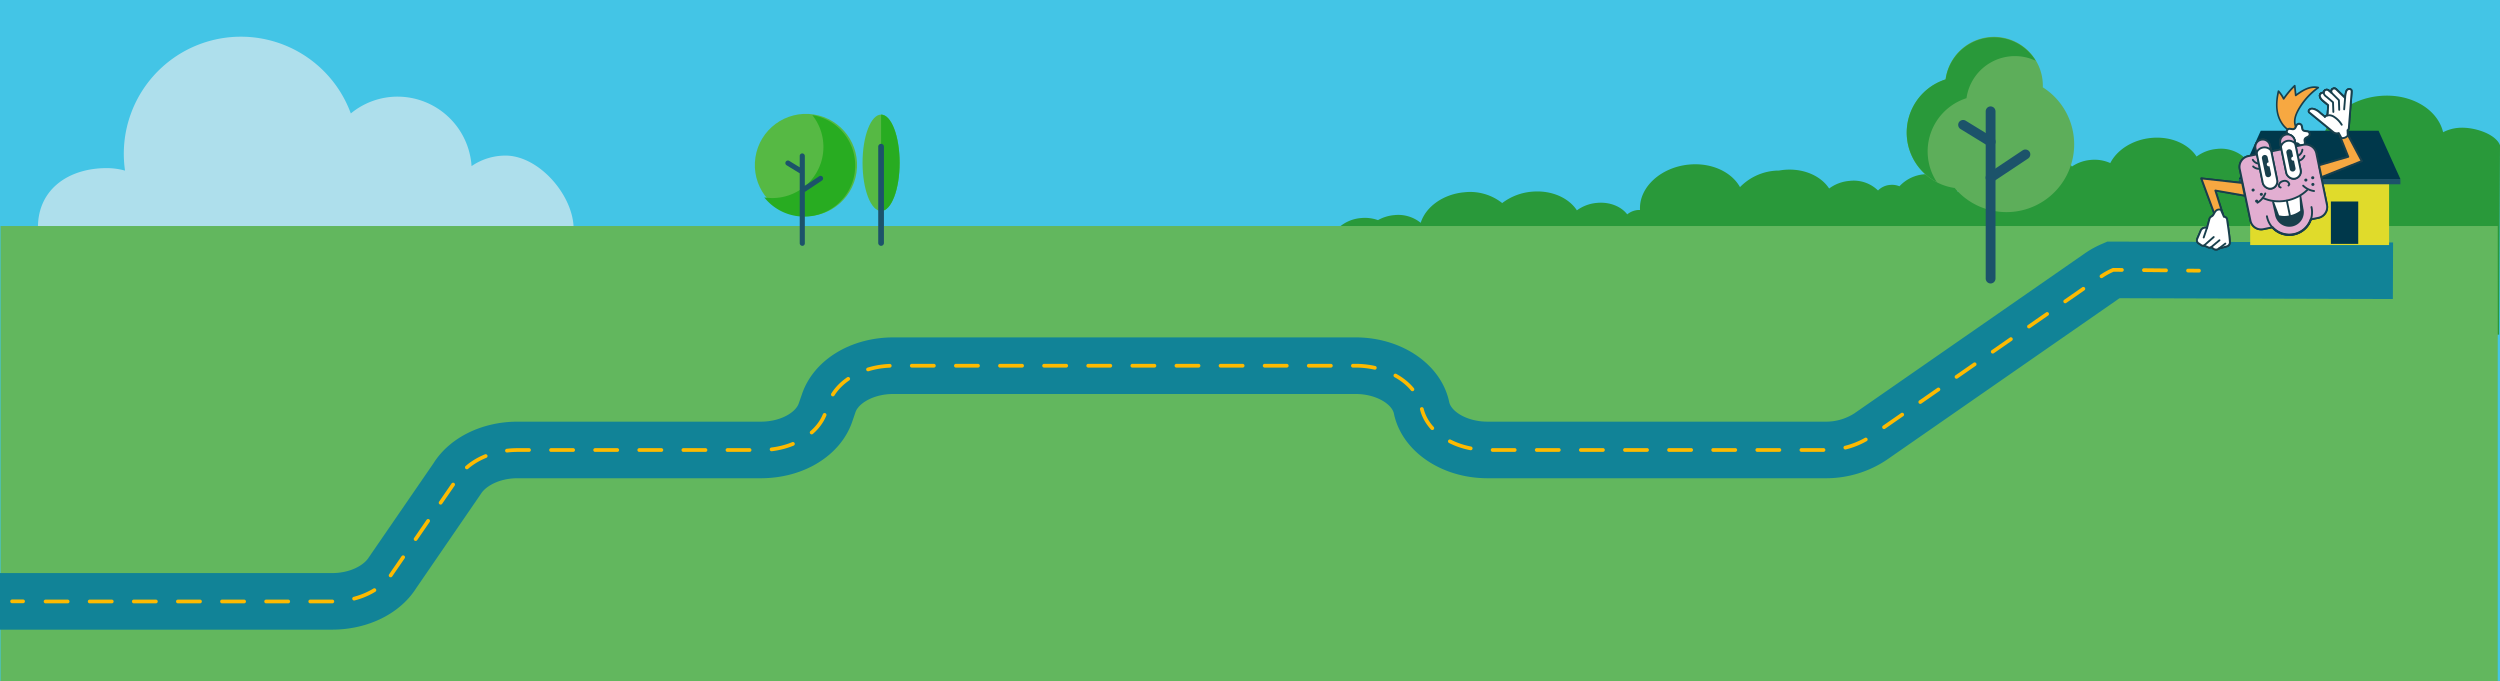 <svg id="Layer_1" data-name="Layer 1" xmlns="http://www.w3.org/2000/svg" viewBox="0 0 1002 273"><rect x="0" y="0" width="1002" height="273" fill="#808080" stroke="none"/><defs><style>.cls-1{fill:#43c5e6;}.cls-2{fill:#29993a;}.cls-3{fill:#aedfec;}.cls-4{fill:#62b75e;}.cls-5{fill:#5dae5a;}.cls-6{fill:#56b944;}.cls-7{fill:#28ac21;}.cls-8{fill:#1c536a;}.cls-9{fill:#118397;}.cls-10,.cls-11,.cls-12,.cls-20{fill:none;}.cls-10,.cls-11,.cls-12{stroke:#fdba00;stroke-width:1.5px;}.cls-10,.cls-11,.cls-12,.cls-18,.cls-20,.cls-22,.cls-23{stroke-linecap:round;stroke-linejoin:round;}.cls-11{stroke-dasharray:8.84 8.84 8.84 8.84;}.cls-12{stroke-dasharray:8.84 8.84 8.84 8.84 8.84 8.84;}.cls-13{fill:#e0db2b;}.cls-14{fill:#00384b;}.cls-15{fill:#51c2df;}.cls-16,.cls-23{fill:#f7a841;}.cls-17{fill:#183f4c;}.cls-18,.cls-21,.cls-22{fill:#fff;}.cls-18,.cls-19,.cls-20,.cls-22,.cls-23{stroke:#183f4c;}.cls-18{stroke-width:0.83px;}.cls-19{fill:#e2aed1;stroke-miterlimit:10;}.cls-19,.cls-20,.cls-22,.cls-23{stroke-width:0.76px;}</style></defs><path class="cls-1" d="M0,0V272.91H1002V0Z"/><path class="cls-2" d="M1002,58.24c-1.63-4.51-10.4-7.51-16.66-7A16.29,16.29,0,0,0,979.2,53c-2.23-9.27-12.9-15.63-25.28-14.55-13.54,1.18-24,10.8-23.35,21.5a15.35,15.35,0,0,0,.22,1.79c-2.38-3.21-7-5.15-12.11-4.71a15.19,15.19,0,0,0-10.07,4.82,7.75,7.75,0,0,0-3.71-.55A7.6,7.6,0,0,0,900,63.58a14,14,0,0,0-11.44-3.89,15.83,15.83,0,0,0-8.17,3.06c-3.24-5-10.15-8.17-17.94-7.49-7.59.66-13.92,4.75-16.65,10.1a15.37,15.37,0,0,0-7.77-1.27,15.9,15.9,0,0,0-7.61,2.66c-3.33-4.85-10.11-7.83-17.72-7.17-10.38.91-18.41,8.22-18.07,16.4l-9.93.86c-1.63-4.5-7.07-7.5-13.33-7a15.17,15.17,0,0,0-10.07,4.82,7.73,7.73,0,0,0-3.71-.55,7.62,7.62,0,0,0-4.88,2.24A13.92,13.92,0,0,0,741.3,72.5a15.74,15.74,0,0,0-8.18,3.06c-3.24-5-10.15-8.17-17.93-7.49-.67.05-1.33.15-2,.26s-1.09,0-1.64.08A21.92,21.92,0,0,0,697.39,75c-3.32-6-11.24-9.84-20.21-9.06-11.5,1-20.37,9.15-19.86,18.23a6.77,6.77,0,0,0-.78,0,7.78,7.78,0,0,0-4.35,1.75c-2.4-3.15-7-5.06-12-4.61a15.82,15.82,0,0,0-8.17,3c-3.25-5-10.16-8.16-17.94-7.49a22.74,22.74,0,0,0-12,4.57,20.72,20.72,0,0,0-15.14-4.33c-8.58.75-15.55,5.88-17.52,12.25a14.33,14.33,0,0,0-10.62-3.09,16.21,16.21,0,0,0-6.51,2,15.66,15.66,0,0,0-6.68-.83,15.19,15.19,0,0,0-10.07,4.82,7.73,7.73,0,0,0-3.71-.55,7.65,7.65,0,0,0-4.88,2.24L169.32,99.69,181,134.14h820.64Z"/><path class="cls-3" d="M229.92,91.86c0-13.53-13.89-29.5-27.32-29.5A24.06,24.06,0,0,0,189,66.58a29.79,29.79,0,0,0-29.62-27.85,29.45,29.45,0,0,0-18.77,6.74,46.93,46.93,0,0,0-90.5,22.91,27.54,27.54,0,0,0-7.36-1c-15.21,0-27.54,8.43-27.54,23.75"/><rect class="cls-4" x="0.22" y="90.59" width="1000.88" height="182.41"/><path class="cls-5" d="M818.77,35c0-.13,0-.25,0-.38a19.58,19.58,0,0,0-39-2.76,22.38,22.38,0,0,0,3.66,43.48A27.13,27.13,0,1,0,818.77,35Z"/><path class="cls-2" d="M788.17,39.36a19.59,19.59,0,0,1,27.75-15,19.58,19.58,0,0,0-36.11,7.45A22.38,22.38,0,0,0,776.3,73a22.39,22.39,0,0,1,11.87-33.65Z"/><ellipse class="cls-6" cx="353.14" cy="65.25" rx="7.43" ry="19.32"/><path class="cls-7" d="M360.57,65.25c0-10.67-3.33-19.32-7.43-19.32V84.57C357.24,84.57,360.57,75.92,360.57,65.25Z"/><ellipse class="cls-6" cx="322.32" cy="66.35" rx="20.49" ry="20.46" transform="matrix(0.15, -0.99, 0.99, 0.15, 208.99, 375.3)"/><path class="cls-7" d="M325.56,46.12a20.49,20.49,0,0,1-16,33.26,21.68,21.68,0,0,1-3.24-.25,20.47,20.47,0,1,0,19.23-33Z"/><path class="cls-8" d="M352.9,98.51a1.18,1.18,0,0,1-.91-1.17V58.84a1.17,1.17,0,0,1,.91-1.17,1.14,1.14,0,0,1,1.38,1.12V97.38A1.15,1.15,0,0,1,352.9,98.51Z"/><path class="cls-8" d="M329.85,71.25a1,1,0,0,0-1.56-.59l-5.71,3.8V62.57a1.06,1.06,0,0,0-.84-1.06,1,1,0,0,0-1.21,1v4.55l-4.18-2.57a1,1,0,1,0-1.09,1.74l5.27,3.24v6.89h0V97.45a1.06,1.06,0,0,0,.83,1.06,1,1,0,0,0,1.22-1V76.93l6.82-4.55A1,1,0,0,0,329.85,71.25Z"/><path class="cls-8" d="M797.59,113.61a2,2,0,0,1-1.72-2V44.66a2,2,0,0,1,1.72-2,2,2,0,0,1,2.21,1.95v67.08A2,2,0,0,1,797.59,113.61Z"/><path class="cls-8" d="M797.83,73.12A2,2,0,0,1,796,72a2,2,0,0,1,.77-2.48l13.93-9.28a2,2,0,0,1,2.85.77,2,2,0,0,1-.73,2.55l-13.94,9.28A2,2,0,0,1,797.83,73.12Z"/><path class="cls-8" d="M797.83,58.78a1.91,1.91,0,0,1-1-.29l-11-6.74a2,2,0,0,1-.82-2.52,2,2,0,0,1,2.81-.87l11,6.74a2,2,0,0,1,.85,2.48A2,2,0,0,1,797.83,58.78Z"/><path class="cls-9" d="M133.09,252.36H-.14V229.69H133.09c7.38,0,12.76-3.2,14.64-6.17l26-37.82C180.2,175.39,193.14,169,207.45,169h97.49c7.94,0,14-3.73,15.21-7.34l1.31-3.79c4.66-13.54,19.37-22.64,36.61-22.64H543.33c18.61,0,34.39,10.9,37.51,25.91.8,3.8,7.15,7.86,15.36,7.86H731.46a21.07,21.07,0,0,0,11.78-3.33l92.37-64.12a38.63,38.63,0,0,1,6.9-3.8l2.15-.93,114.49.36-.09,22.67-109.5-.33q-.55.31-1,.66l-92.37,64.13a43.59,43.59,0,0,1-24.68,7.37H596.2c-18.62,0-34.39-10.9-37.52-25.91-.79-3.8-7.15-7.86-15.35-7.86H358.07c-7.93,0-14,3.73-15.21,7.34l-1.3,3.8c-4.66,13.53-19.38,22.63-36.62,22.63H207.45c-7.38,0-12.76,3.2-14.64,6.17l-25.95,37.81C160.34,246,147.4,252.36,133.09,252.36Z"/><line class="cls-10" x1="881.35" y1="108.49" x2="876.97" y2="108.45"/><path class="cls-11" d="M868.13,108.36,847,108.15a27.5,27.5,0,0,0-4.9,2.7l-3.43,2.38"/><path class="cls-12" d="M835,115.75,749.69,175a32.26,32.26,0,0,1-18.23,5.35H596.2c-13.19,0-24.41-7.17-26.44-16.88h0c-2-9.72-13.24-16.89-26.43-16.89H358.07c-12.21,0-22.87,6.17-25.91,15l-1.31,3.79c-3,8.82-13.69,15-25.91,15H207.45c-10.36,0-19.79,4.46-24.2,11.45l-26,37.81c-4.41,7-13.84,11.44-24.2,11.44H13.66"/><line class="cls-10" x1="9.24" y1="241.02" x2="4.85" y2="241.02"/><rect class="cls-13" x="901.88" y="65.85" width="55.67" height="32.37"/><polygon class="cls-14" points="906.11 52.39 953.33 52.39 962.08 71.75 897.36 71.75 906.11 52.39"/><rect class="cls-14" x="934.22" y="80.76" width="10.96" height="16.99"/><rect class="cls-8" x="897.36" y="71.75" width="64.72" height="2.11"/><rect class="cls-14" x="912.91" y="80.16" width="11.09" height="11.1"/><rect class="cls-15" x="914.75" y="82" width="7.41" height="7.42"/><path class="cls-16" d="M920.13,38.24l-.41-3.9a31.9,31.9,0,0,0-4.43,5.27,12.78,12.78,0,0,0-2.08-3.07,18.58,18.58,0,0,0-.1,9.76,10.38,10.38,0,0,0,6.42,7l1.56-1a5.41,5.41,0,0,1-1.43-4,8.84,8.84,0,0,1,1.1-3.44,27,27,0,0,1,8.38-9.71C926,34.25,922.79,36.29,920.13,38.24Z"/><path class="cls-17" d="M920.47,38.24l-.4-3.9a.35.35,0,0,0-.59-.24A33.26,33.26,0,0,0,915,39.44h.6a13.73,13.73,0,0,0-2.14-3.14.34.34,0,0,0-.57.15c-1,4.37-1.19,9.26,1.4,13.13a10.16,10.16,0,0,0,4.18,3.67c.54.24.95.51,1.46.2s.9-.6,1.35-.89a.36.36,0,0,0,.07-.55c-2.67-3-.67-6.71,1.19-9.55a26.79,26.79,0,0,1,6.79-7.05.35.35,0,0,0-.08-.63c-3.46-.84-6.61,1.21-9.29,3.16-.35.26,0,.85.35.59,2.51-1.82,5.5-3.87,8.75-3.09l-.08-.63a27.68,27.68,0,0,0-7.53,8.09c-1.83,3-3.25,6.6-.59,9.6l.07-.54-1,.67c-.12.08-.37.33-.51.34s-.76-.39-1-.49a9.7,9.7,0,0,1-3.86-3.71c-2.2-3.66-2-8.12-1-12.13l-.57.15a13.44,13.44,0,0,1,2,3,.35.35,0,0,0,.6,0,32.44,32.44,0,0,1,4.38-5.2l-.59-.24.4,3.9C919.83,38.67,920.52,38.68,920.47,38.24Z"/><path class="cls-18" d="M917.82,51.63l1,.13a1.13,1.13,0,0,0,1.18-.63l.42-.87a1.15,1.15,0,0,1,2.16.29l.17,1a1.14,1.14,0,0,0,1,.93l1,.13a1.15,1.15,0,0,1,.38,2.15l-.85.45a1.13,1.13,0,0,0-.58,1.21l.17,1a1.15,1.15,0,0,1-1.92,1l-.7-.67a1.15,1.15,0,0,0-1.33-.18L919,58a1.15,1.15,0,0,1-1.57-1.51l.42-.87a1.13,1.13,0,0,0-.24-1.32l-.7-.67A1.15,1.15,0,0,1,917.82,51.63Z"/><path class="cls-19" d="M923.05,58.06l-21.83,4.5a4.42,4.42,0,0,0-3.55,5.13L902,88.52a4.39,4.39,0,0,0,5.28,3.3l3.59-.74a9.07,9.07,0,0,0,15.24-3.15l3-.61a4.42,4.42,0,0,0,3.55-5.13l-4.3-20.83A4.4,4.4,0,0,0,923.05,58.06Z"/><path class="cls-17" d="M910.62,80.75,911.81,86a5.82,5.82,0,1,0,11.39-2.35l-.94-5.57a17,17,0,0,1-5.94,2.42A17.35,17.35,0,0,1,910.62,80.75Z"/><path class="cls-20" d="M904.79,81.24a7.66,7.66,0,0,0,3.14-3.69"/><path class="cls-20" d="M927.46,76.56a7.74,7.74,0,0,1-4.35-2.14"/><path class="cls-20" d="M926.44,83a9.12,9.12,0,1,1-17.86,3.68"/><path class="cls-21" d="M913.46,86.3a8.51,8.51,0,0,0,4.23,0,9.64,9.64,0,0,0,4.23-1.85l-.29-6.25a12.44,12.44,0,0,1-5.31,2.29,11.07,11.07,0,0,1-5,.08Z"/><line class="cls-20" x1="916.57" y1="80.46" x2="917.85" y2="86.67"/><path class="cls-20" d="M922.8,60a3.19,3.19,0,0,1-2,2.58"/><path class="cls-20" d="M923.62,62.47a3.47,3.47,0,0,1-2.69,2.07"/><path class="cls-20" d="M902.93,64.05a3.22,3.22,0,0,0,2.86,1.58"/><path class="cls-20" d="M903.06,66.72a3.47,3.47,0,0,0,3.29.83"/><path class="cls-22" d="M911,60.48l2,9.7a3,3,0,0,1-2.37,3.43h0a3,3,0,0,1-3.53-2.21l-2-9.71Z"/><path class="cls-17" d="M909.85,65.23a.76.76,0,0,1-.23-1.09.88.88,0,0,1,.63-.36l-.39-1.92a1.18,1.18,0,0,0-1.42-.88,1.16,1.16,0,0,0-.94,1.36l1.32,6.43a1.19,1.19,0,0,0,1.42.89,1.18,1.18,0,0,0,.94-1.37l-.61-3A.83.83,0,0,1,909.85,65.23Z"/><path class="cls-22" d="M919.74,58.66l2,9.71a2.94,2.94,0,0,1-2.37,3.42h0a2.94,2.94,0,0,1-3.53-2.2l-2-9.71Z"/><path class="cls-17" d="M918.63,63.42a.77.77,0,0,1-.22-1.09A.83.83,0,0,1,919,62l-.4-1.93a1.2,1.2,0,0,0-2.35.49L917.61,67a1.21,1.21,0,0,0,2.36-.49l-.61-3A.86.86,0,0,1,918.63,63.42Z"/><path class="cls-23" d="M888.07,87.17s.54-3,2.84-1.34l-3-9.47,11.79,2.07-1.05-5.1L882.29,71.5Z"/><polygon class="cls-23" points="929.49 66.25 941.19 62.83 937.91 54.6 941.03 54.11 946.59 64.56 930.47 70.98 929.49 66.25"/><path class="cls-20" d="M917.24,74.36c.2-.31.35-.31.28-.65a1.9,1.9,0,0,0-2.38-1.15c-1.13.24-1.91,1.13-1.73,2,.08.4.29.37.67.58"/><path class="cls-22" d="M886.48,86.71c1.16-.55,1.07-3.19,3.63-2.67l1.24,2.86h0A1.26,1.26,0,0,1,892.61,88c.28,2.09,1,6.36,1.13,9.16a1.73,1.73,0,0,1-1.39,1.63l-2.94.78-.67.39a1.84,1.84,0,0,1-1.66-.31l-.75-.61h0a1.29,1.29,0,0,1-1.3.08l-1.62-.72h0a1.31,1.31,0,0,1-1.29-.26L881,97.39a1.46,1.46,0,0,1-.35-1.68l1.52-3.53a2.15,2.15,0,0,1,2.42-.84l1-3.72A1.81,1.81,0,0,1,886.48,86.71Z"/><line class="cls-22" x1="883.24" y1="95.19" x2="884.55" y2="91.34"/><path class="cls-22" d="M887.25,95c-.13.14-3.84,3.38-3.84,3.38"/><path class="cls-22" d="M889.56,96.29c-.13.15-3.32,2.76-3.32,2.76"/><path class="cls-22" d="M891.91,97.63c-.13.15-2.5,1.92-2.5,1.92"/><path class="cls-22" d="M942.42,36.07a1.1,1.1,0,0,0-1.33-.28,1.46,1.46,0,0,0-.71.82,10.52,10.52,0,0,0-.46,2.65l-3.64-3.55a1.17,1.17,0,0,0-.89-.25c-1.32.26-.95,1.71-.95,1.71l-1.23-1a1,1,0,0,0-.52-.19,1.17,1.17,0,0,0-1.32,1.15,1.75,1.75,0,0,0-1.3.45c-.94,1.09.76,2.59.76,2.59l2.3,1.9-.23,4.14a2.24,2.24,0,0,0-1.09.58s-1.36-1.13-1.63-1.33c-2.56-2.44-4.06-1.8-4.06-1.8-1.25.56-.62,1.35-.62,1.35l9.77,8a2.28,2.28,0,0,0,2.09.31l1.11,2a2.69,2.69,0,0,0,2.51-1l-.09-2.13a1.17,1.17,0,0,0,.52-.87l1.09-13.92C942.52,37.18,942.61,36.24,942.42,36.07Z"/><path class="cls-22" d="M931.81,46.83s1.14-1.27,3.29-.24A9.59,9.59,0,0,1,938.56,50"/><path class="cls-22" d="M932.93,46.23l.2-4.12-2.3-1.9s-1.7-1.5-.76-2.59a1.75,1.75,0,0,1,1.3-.45A1.17,1.17,0,0,1,932.69,36a1,1,0,0,1,.52.19l1.23,1s-.37-1.45.95-1.71a1.17,1.17,0,0,1,.89.25l3.64,3.55"/><path class="cls-22" d="M931.37,37.17s-.19.78,1.21,1.71L935.07,41l.14,3.86"/><polyline class="cls-22" points="934.44 37.17 937.43 40.15 937.56 44.01"/><line class="cls-22" x1="939.54" y1="43.82" x2="939.92" y2="39.26"/><ellipse class="cls-17" cx="903.04" cy="76.12" rx="0.63" ry="0.6" transform="translate(3.26 184.13) rotate(-11.66)"/><ellipse class="cls-17" cx="905.93" cy="75.89" rx="0.63" ry="0.6" transform="matrix(0.98, -0.2, 0.2, 0.98, 3.36, 184.71)"/><ellipse class="cls-17" cx="904.05" cy="78.61" rx="0.63" ry="0.6" transform="matrix(0.98, -0.2, 0.2, 0.98, 2.78, 184.38)"/><ellipse class="cls-17" cx="926.93" cy="71.19" rx="0.63" ry="0.6" transform="translate(4.75 188.86) rotate(-11.66)"/><ellipse class="cls-17" cx="924.18" cy="72.12" rx="0.63" ry="0.6" transform="translate(4.5 188.32) rotate(-11.66)"/><ellipse class="cls-17" cx="926.99" cy="73.87" rx="0.63" ry="0.6" transform="translate(4.21 188.92) rotate(-11.66)"/><path class="cls-20" d="M906.91,79.3c5.65,2.76,13.3,1.3,17.77-3.09"/><path class="cls-19" d="M923.05,58.06l-21.83,4.5a4.42,4.42,0,0,0-3.55,5.13L902,88.52a4.39,4.39,0,0,0,5.28,3.3l3.59-.74a9.07,9.07,0,0,0,15.24-3.15l3-.61a4.42,4.42,0,0,0,3.55-5.13l-4.3-20.83A4.4,4.4,0,0,0,923.05,58.06Z"/><path class="cls-17" d="M910.62,80.75,911.81,86a5.82,5.82,0,1,0,11.39-2.35l-.94-5.57a17,17,0,0,1-5.94,2.42A17.35,17.35,0,0,1,910.62,80.75Z"/><path class="cls-20" d="M904.79,81.24a7.66,7.66,0,0,0,3.14-3.69"/><path class="cls-20" d="M927.46,76.56a7.74,7.74,0,0,1-4.35-2.14"/><path class="cls-20" d="M926.44,83a9.12,9.12,0,1,1-17.86,3.68"/><path class="cls-21" d="M913.46,86.3a8.51,8.51,0,0,0,4.23,0,9.64,9.64,0,0,0,4.23-1.85l-.29-6.25a12.44,12.44,0,0,1-5.31,2.29,11.07,11.07,0,0,1-5,.08Z"/><line class="cls-20" x1="916.57" y1="80.46" x2="917.85" y2="86.67"/><path class="cls-20" d="M922.8,60a3.19,3.19,0,0,1-2,2.58"/><path class="cls-20" d="M923.62,62.47a3.47,3.47,0,0,1-2.69,2.07"/><path class="cls-20" d="M902.93,64.05a3.22,3.22,0,0,0,2.86,1.58"/><path class="cls-20" d="M903.06,66.72a3.47,3.47,0,0,0,3.29.83"/><path class="cls-23" d="M888.07,87.17s.54-3,2.84-1.34l-3-9.47,11.79,2.07-1.05-5.1L882.29,71.5Z"/><polygon class="cls-23" points="929.49 66.25 941.19 62.83 937.91 54.6 941.03 54.11 946.59 64.56 930.47 70.98 929.49 66.25"/><path class="cls-20" d="M917.24,74.36c.2-.31.35-.31.28-.65a1.9,1.9,0,0,0-2.38-1.15c-1.13.24-1.91,1.13-1.73,2,.08.4.29.37.67.58"/><path class="cls-22" d="M886.48,86.71c1.16-.55,1.07-3.19,3.63-2.67l1.24,2.86h0A1.26,1.26,0,0,1,892.61,88c.28,2.09,1,6.36,1.13,9.16a1.73,1.73,0,0,1-1.39,1.63l-2.94.78-.67.39a1.84,1.84,0,0,1-1.66-.31l-.75-.61h0a1.29,1.29,0,0,1-1.3.08l-1.62-.72h0a1.31,1.31,0,0,1-1.29-.26L881,97.39a1.46,1.46,0,0,1-.35-1.68l1.52-3.53a2.15,2.15,0,0,1,2.42-.84l1-3.72A1.81,1.81,0,0,1,886.48,86.71Z"/><line class="cls-22" x1="883.24" y1="95.19" x2="884.55" y2="91.34"/><path class="cls-22" d="M887.25,95c-.13.14-3.84,3.38-3.84,3.38"/><path class="cls-22" d="M889.56,96.29c-.13.15-3.32,2.76-3.32,2.76"/><path class="cls-22" d="M891.91,97.63c-.13.15-2.5,1.92-2.5,1.92"/><path class="cls-22" d="M942.42,36.07a1.1,1.1,0,0,0-1.33-.28,1.46,1.46,0,0,0-.71.82,10.52,10.52,0,0,0-.46,2.65l-3.64-3.55a1.17,1.17,0,0,0-.89-.25c-1.32.26-.95,1.71-.95,1.71l-1.23-1a1,1,0,0,0-.52-.19,1.17,1.17,0,0,0-1.32,1.15,1.75,1.75,0,0,0-1.3.45c-.94,1.09.76,2.59.76,2.59l2.3,1.9-.23,4.14a2.24,2.24,0,0,0-1.09.58s-1.36-1.13-1.63-1.33c-2.56-2.44-4.06-1.8-4.06-1.8-1.25.56-.62,1.35-.62,1.35l9.77,8a2.28,2.28,0,0,0,2.09.31l1.11,2a2.69,2.69,0,0,0,2.51-1l-.09-2.13a1.17,1.17,0,0,0,.52-.87l1.09-13.92C942.52,37.18,942.61,36.24,942.42,36.07Z"/><path class="cls-22" d="M931.81,46.83s1.14-1.27,3.29-.24A9.59,9.59,0,0,1,938.56,50"/><path class="cls-22" d="M932.93,46.23l.2-4.12-2.3-1.9s-1.7-1.5-.76-2.59a1.75,1.75,0,0,1,1.3-.45A1.17,1.17,0,0,1,932.69,36a1,1,0,0,1,.52.19l1.23,1s-.37-1.45.95-1.71a1.17,1.17,0,0,1,.89.25l3.64,3.55"/><path class="cls-22" d="M931.37,37.17s-.19.78,1.21,1.71L935.07,41l.14,3.86"/><polyline class="cls-22" points="934.44 37.17 937.43 40.15 937.56 44.01"/><line class="cls-22" x1="939.54" y1="43.82" x2="939.92" y2="39.26"/><ellipse class="cls-17" cx="903.04" cy="76.12" rx="0.63" ry="0.6" transform="translate(3.26 184.13) rotate(-11.66)"/><ellipse class="cls-17" cx="905.93" cy="75.89" rx="0.63" ry="0.6" transform="matrix(0.98, -0.2, 0.2, 0.98, 3.36, 184.71)"/><ellipse class="cls-17" cx="904.05" cy="78.61" rx="0.63" ry="0.6" transform="matrix(0.98, -0.2, 0.2, 0.98, 2.78, 184.38)"/><ellipse class="cls-17" cx="926.93" cy="71.19" rx="0.63" ry="0.6" transform="translate(4.75 188.86) rotate(-11.66)"/><ellipse class="cls-17" cx="924.18" cy="72.12" rx="0.63" ry="0.6" transform="translate(4.5 188.32) rotate(-11.66)"/><ellipse class="cls-17" cx="926.99" cy="73.87" rx="0.63" ry="0.6" transform="translate(4.21 188.92) rotate(-11.66)"/><path class="cls-20" d="M906.91,79.3c5.65,2.76,13.3,1.3,17.77-3.09"/><rect class="cls-22" x="905.21" y="55.79" width="5.87" height="17.98" rx="2.94" transform="matrix(0.98, -0.2, 0.2, 0.98, 5.65, 184.93)"/><path class="cls-23" d="M906.93,59.14a3.34,3.34,0,0,1,3.29,1.17l-.43-2.05A2.93,2.93,0,0,0,906.32,56h0A2.94,2.94,0,0,0,904,59.45l.39,1.9A3.34,3.34,0,0,1,906.93,59.14Z"/><rect class="cls-22" x="915.06" y="53.76" width="5.87" height="17.98" rx="2.94" transform="translate(6.27 186.88) rotate(-11.66)"/><path class="cls-23" d="M916.66,56.48A3.36,3.36,0,0,1,920,57.66l-.3-1.44a2.94,2.94,0,0,0-3.47-2.28h0a2.93,2.93,0,0,0-2.28,3.47l.26,1.28A3.35,3.35,0,0,1,916.66,56.48Z"/><rect class="cls-22" x="905.21" y="55.79" width="5.87" height="17.98" rx="2.94" transform="matrix(0.98, -0.2, 0.2, 0.98, 5.65, 184.93)"/><path class="cls-19" d="M906.93,59.14a3.34,3.34,0,0,1,3.29,1.17l-.43-2.05A2.93,2.93,0,0,0,906.32,56h0A2.94,2.94,0,0,0,904,59.45l.39,1.9A3.34,3.34,0,0,1,906.93,59.14Z"/><rect class="cls-22" x="915.06" y="53.76" width="5.87" height="17.98" rx="2.94" transform="translate(6.27 186.88) rotate(-11.66)"/><path class="cls-19" d="M916.66,56.48A3.36,3.36,0,0,1,920,57.66l-.3-1.44a2.94,2.94,0,0,0-3.47-2.28h0a2.93,2.93,0,0,0-2.28,3.47l.26,1.28A3.35,3.35,0,0,1,916.66,56.48Z"/><path class="cls-17" d="M908.9,66.53a.82.82,0,0,1-.23-1.12.84.84,0,0,1,.62-.36l-.41-2a1.17,1.17,0,1,0-2.3.47l1.36,6.57a1.16,1.16,0,0,0,1.38.91,1.17,1.17,0,0,0,.92-1.38l-.63-3A.82.82,0,0,1,908.9,66.53Z"/><path class="cls-17" d="M918.71,64.25a.81.81,0,0,1-.23-1.12.79.79,0,0,1,.61-.36l-.4-2a1.18,1.18,0,0,0-1.39-.91,1.17,1.17,0,0,0-.91,1.39l1.35,6.57a1.17,1.17,0,0,0,2.3-.47l-.62-3A.82.82,0,0,1,918.71,64.25Z"/></svg>